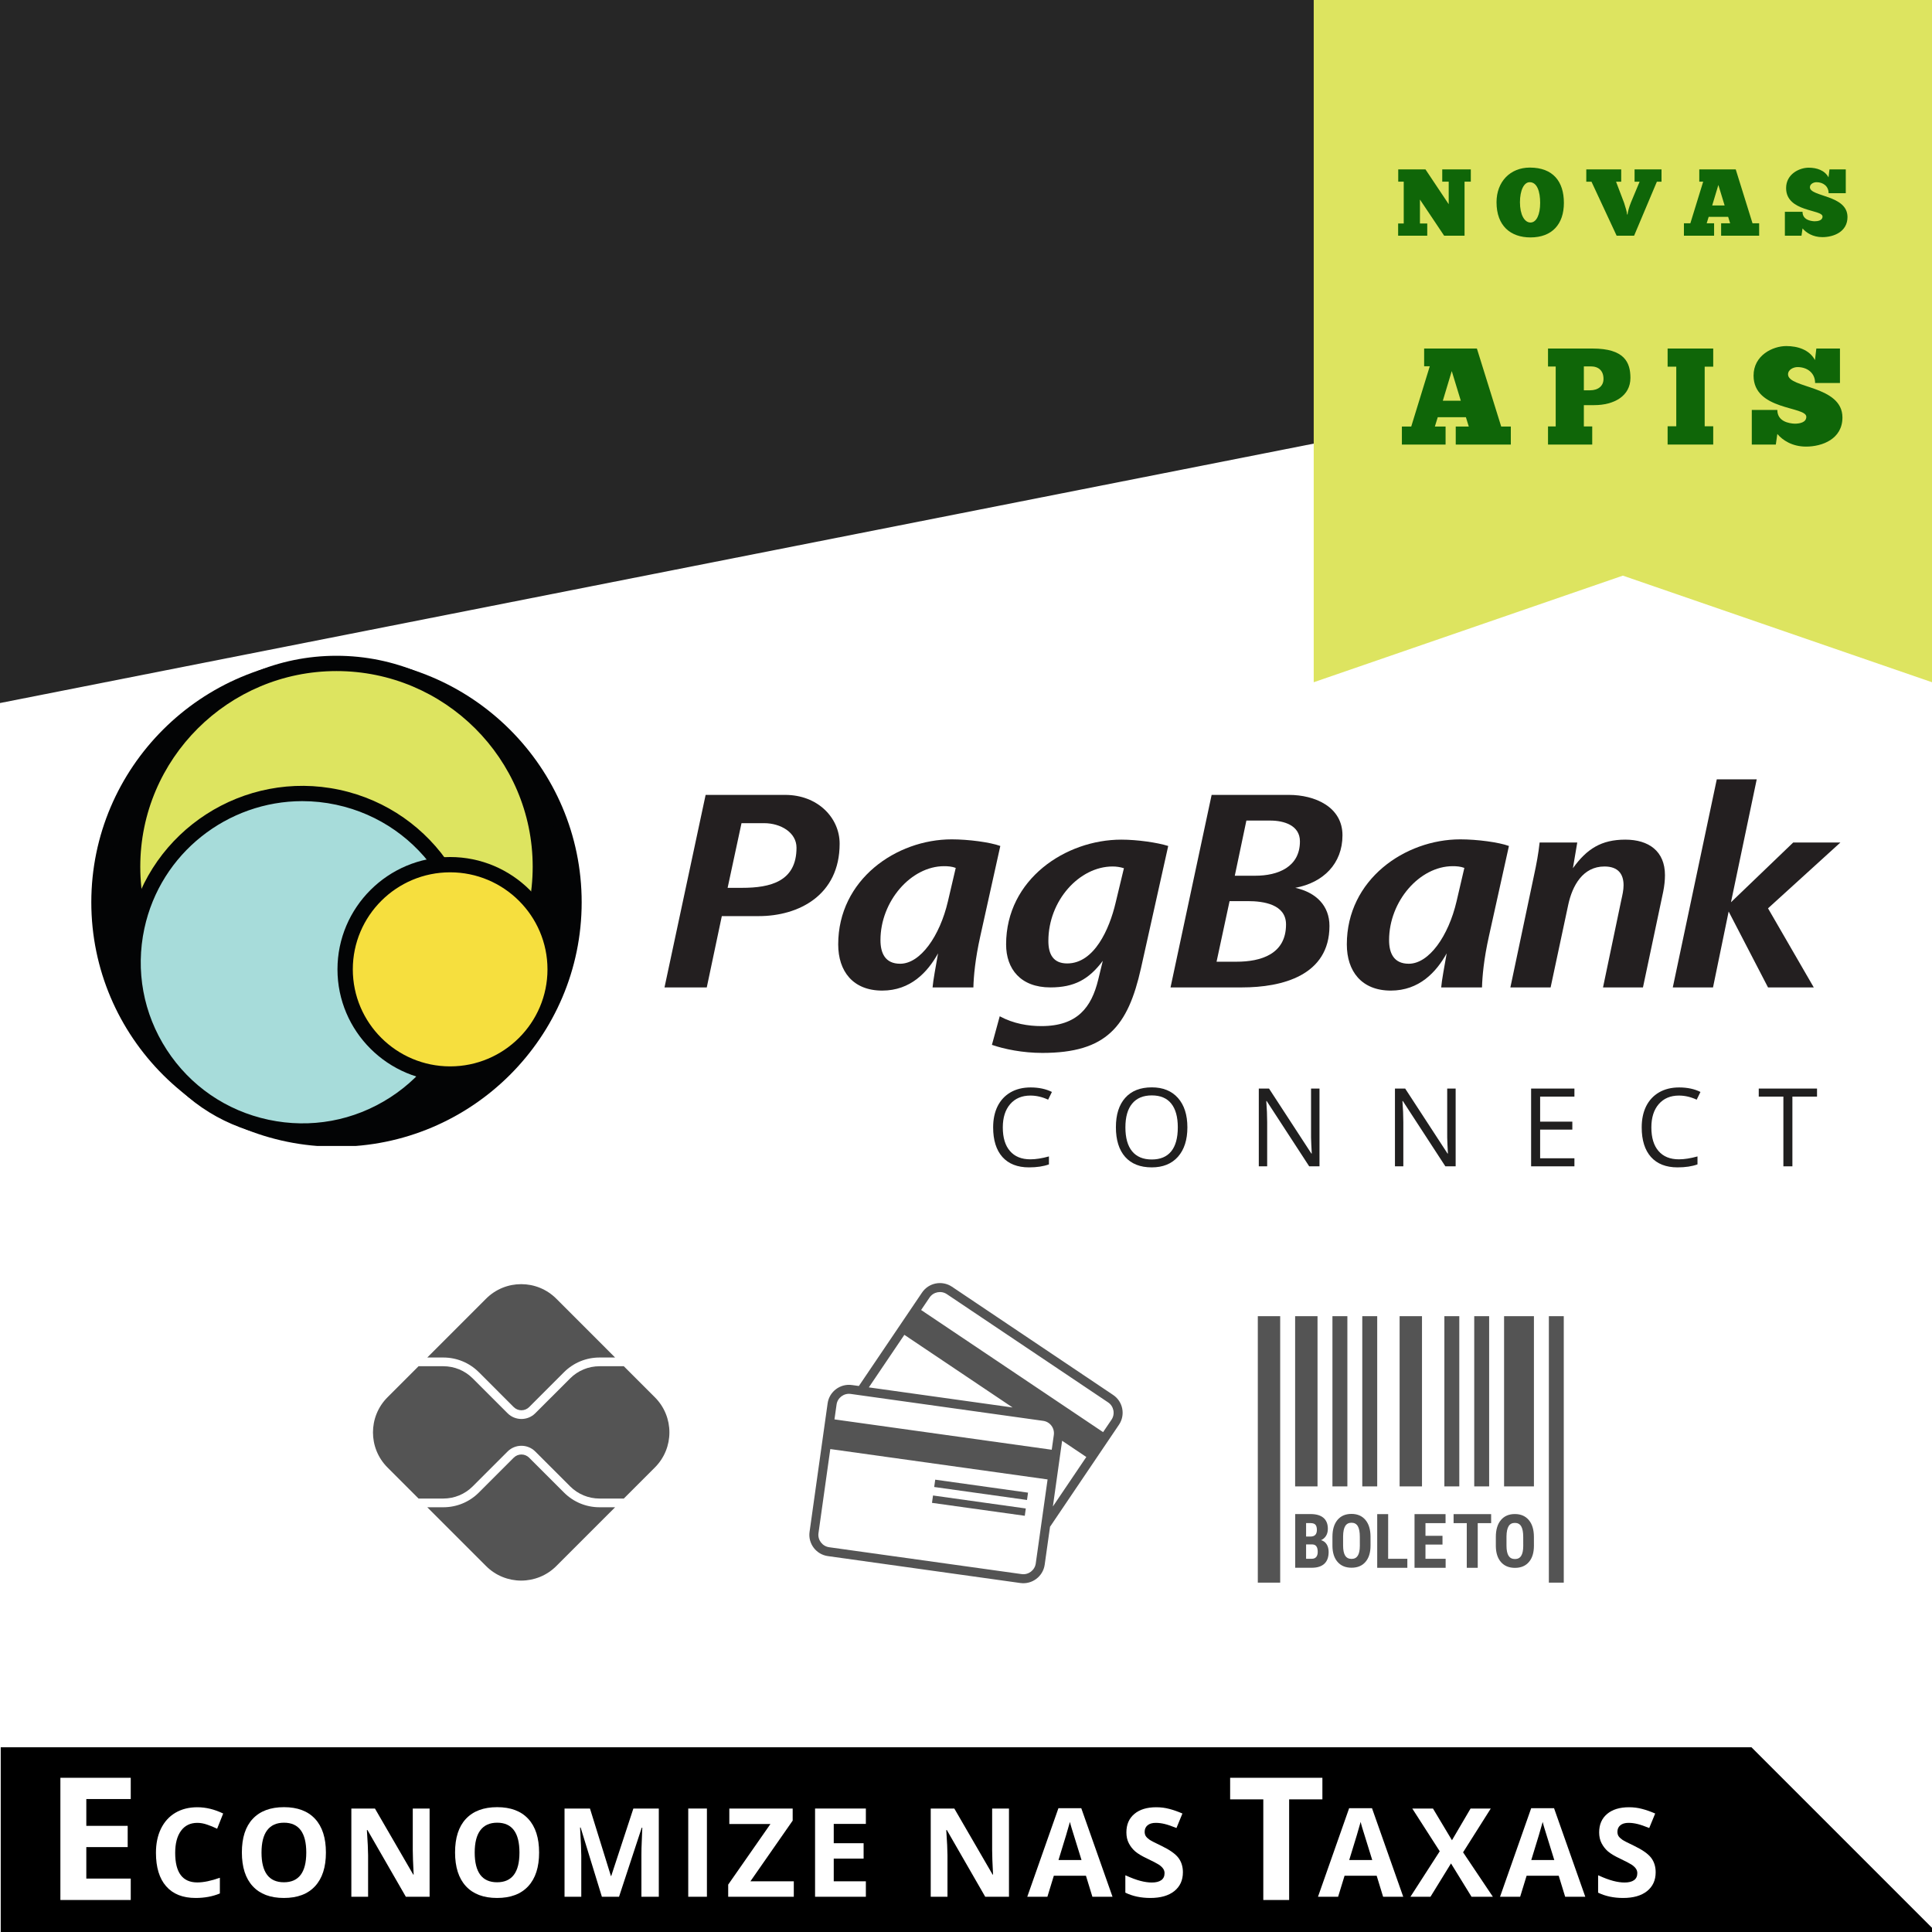 <svg xmlns="http://www.w3.org/2000/svg" xmlns:xlink="http://www.w3.org/1999/xlink" width="500" zoomAndPan="magnify" viewBox="0 0 375 375" height="500" preserveAspectRatio="xMidYMid meet" version="1.0"><defs><g/><clipPath id="368b4062a3"><path d="M 0 0 L 375 0 L 375 155 L 0 155 Z M 0 0 " clip-rule="nonzero"/></clipPath><clipPath id="95f3598351"><path d="M -131.73 -60.84 L 377.902 -161.477 L 420.344 53.453 L -89.289 154.09 Z M -131.73 -60.84 " clip-rule="nonzero"/></clipPath><clipPath id="9ad923b0a7"><path d="M -131.73 -60.84 L 377.902 -161.477 L 420.344 53.453 L -89.289 154.09 Z M -131.73 -60.84 " clip-rule="nonzero"/></clipPath><clipPath id="4e9949dad2"><path d="M 17 127.176 L 113 127.176 L 113 222.426 L 17 222.426 Z M 17 127.176 " clip-rule="nonzero"/></clipPath><clipPath id="5e786a12a5"><path d="M 24 127.176 L 107 127.176 L 107 210 L 24 210 Z M 24 127.176 " clip-rule="nonzero"/></clipPath><clipPath id="c2e7ced591"><path d="M 0.141 339.141 L 375 339.141 L 375 375 L 0.141 375 Z M 0.141 339.141 " clip-rule="nonzero"/></clipPath><clipPath id="775370d925"><path d="M 337 222 L 375 222 L 375 375 L 337 375 Z M 337 222 " clip-rule="nonzero"/></clipPath><clipPath id="3c8abb75be"><path d="M 465.652 464.84 L 337.5 336.688 L 451.488 222.703 L 579.641 350.855 Z M 465.652 464.84 " clip-rule="nonzero"/></clipPath><clipPath id="5b54f651a1"><path d="M 465.652 464.84 L 337.5 336.688 L 451.488 222.703 L 579.641 350.855 Z M 465.652 464.84 " clip-rule="nonzero"/></clipPath><clipPath id="cf18fe7bb6"><path d="M 244.125 255.473 L 303.543 255.473 L 303.543 307.188 L 244.125 307.188 Z M 244.125 255.473 " clip-rule="nonzero"/></clipPath><clipPath id="e2f25464a9"><path d="M 157 249 L 218 249 L 218 307.73 L 157 307.73 Z M 157 249 " clip-rule="nonzero"/></clipPath><clipPath id="0a968d18ff"><path d="M 254.992 0 L 375 0 L 375 132.422 L 254.992 132.422 Z M 254.992 0 " clip-rule="nonzero"/></clipPath><clipPath id="95cc450d05"><path d="M 375 0 L 375 132.422 L 314.996 111.73 L 254.992 132.422 L 254.992 0 L 375 0 " clip-rule="nonzero"/></clipPath></defs><rect x="-37.5" width="450" fill="#ffffff" y="-37.5" height="450" fill-opacity="1"/><rect x="-37.5" width="450" fill="#ffffff" y="-37.5" height="450" fill-opacity="1"/><rect x="-37.5" width="450" fill="#ffffff" y="-37.5" height="450" fill-opacity="1"/><g clip-path="url(#368b4062a3)"><g clip-path="url(#95f3598351)"><g clip-path="url(#9ad923b0a7)"><path fill="#262626" d="M -131.73 -60.84 L 377.902 -161.477 L 420.344 53.453 L -89.289 154.09 Z M -131.73 -60.84 " fill-opacity="1" fill-rule="nonzero"/></g></g></g><g clip-path="url(#4e9949dad2)"><path fill="#030405" d="M 65.312 222.578 C 39.07 222.578 17.723 201.293 17.723 175.129 C 17.723 148.965 39.07 127.68 65.312 127.68 C 91.555 127.68 112.902 148.965 112.902 175.129 C 112.902 201.293 91.555 222.578 65.312 222.578 " fill-opacity="1" fill-rule="nonzero"/></g><path fill="#030405" d="M 65.312 130.648 C 40.711 130.648 20.699 150.602 20.699 175.129 C 20.699 199.656 40.711 219.613 65.312 219.613 C 89.91 219.613 109.926 199.656 109.926 175.129 C 109.926 150.602 89.91 130.648 65.312 130.648 " fill-opacity="1" fill-rule="nonzero"/><path fill="#dde460" d="M 104.883 168.699 C 104.883 190.492 87.168 208.156 65.312 208.156 C 43.457 208.156 25.742 190.492 25.742 168.699 C 25.742 146.91 43.457 129.246 65.312 129.246 C 87.168 129.246 104.883 146.91 104.883 168.699 " fill-opacity="1" fill-rule="nonzero"/><g clip-path="url(#5e786a12a5)"><path fill="#030405" d="M 65.312 130.254 C 44.312 130.254 27.227 147.289 27.227 168.227 C 27.227 189.164 44.312 206.195 65.312 206.195 C 86.312 206.195 103.395 189.164 103.395 168.227 C 103.395 147.289 86.312 130.254 65.312 130.254 M 65.312 209.164 C 42.672 209.164 24.254 190.801 24.254 168.227 C 24.254 145.652 42.672 127.285 65.312 127.285 C 87.953 127.285 106.371 145.652 106.371 168.227 C 106.371 190.801 87.953 209.164 65.312 209.164 " fill-opacity="1" fill-rule="nonzero"/></g><path fill="#a7dcda" d="M 90.801 193.633 C 86.996 211.316 69.539 222.582 51.801 218.789 C 34.062 215 22.766 197.594 26.566 179.906 C 30.367 162.223 47.828 150.957 65.566 154.75 C 83.301 158.539 94.602 175.945 90.801 193.633 " fill-opacity="1" fill-rule="nonzero"/><path fill="#030405" d="M 58.676 155.5 C 44.215 155.5 31.176 165.559 28.023 180.219 C 26.27 188.383 27.809 196.742 32.359 203.754 C 36.906 210.766 43.922 215.59 52.113 217.34 C 60.305 219.09 68.688 217.555 75.719 213.02 C 82.75 208.48 87.59 201.488 89.344 193.32 C 92.969 176.465 82.16 159.812 65.254 156.199 C 63.051 155.727 60.848 155.5 58.676 155.5 M 58.754 221.012 C 56.34 221.012 53.906 220.758 51.488 220.242 C 42.523 218.324 34.84 213.043 29.859 205.367 C 24.875 197.688 23.191 188.539 25.113 179.598 C 29.078 161.141 47.367 149.34 65.879 153.297 C 84.391 157.254 96.223 175.484 92.254 193.941 C 90.332 202.883 85.035 210.543 77.336 215.512 C 71.711 219.137 65.297 221.012 58.754 221.012 " fill-opacity="1" fill-rule="nonzero"/><path fill="#f6df3e" d="M 107.754 188.148 C 107.754 199.371 98.629 208.469 87.375 208.469 C 76.117 208.469 66.992 199.371 66.992 188.148 C 66.992 176.93 76.117 167.832 87.375 167.832 C 98.629 167.832 107.754 176.93 107.754 188.148 " fill-opacity="1" fill-rule="nonzero"/><path fill="#030405" d="M 87.375 169.316 C 76.957 169.316 68.48 177.766 68.48 188.152 C 68.48 198.535 76.957 206.984 87.375 206.984 C 97.789 206.984 106.266 198.535 106.266 188.152 C 106.266 177.766 97.789 169.316 87.375 169.316 M 87.375 209.953 C 75.316 209.953 65.504 200.172 65.504 188.152 C 65.504 176.129 75.316 166.348 87.375 166.348 C 99.43 166.348 109.242 176.129 109.242 188.152 C 109.242 200.172 99.43 209.953 87.375 209.953 " fill-opacity="1" fill-rule="nonzero"/><path fill="#231f20" d="M 148.309 159.777 L 143.926 159.777 L 141.23 172.328 L 144.039 172.328 C 149.547 172.328 154.602 171.094 154.602 164.539 C 154.602 161.57 151.512 159.777 148.309 159.777 M 147.297 177.816 L 140.105 177.816 L 137.184 191.656 L 128.98 191.656 L 136.961 154.289 L 152.41 154.289 C 158.703 154.289 162.973 158.715 162.973 163.758 C 162.973 173.785 154.996 177.816 147.297 177.816 " fill-opacity="1" fill-rule="nonzero"/><path fill="#231f20" d="M 183.258 168.125 C 176.797 168.125 170.898 174.961 170.898 182.469 C 170.898 184.988 171.797 187.062 174.719 187.062 C 178.652 187.062 182.418 181.684 183.988 174.961 L 185.508 168.461 C 184.777 168.184 183.988 168.125 183.258 168.125 M 190.281 181.684 C 189.27 186.223 188.988 189.527 188.934 191.656 L 181.012 191.656 C 181.125 190.254 181.629 187.621 182.078 185.043 C 180.055 188.688 176.742 192.273 171.234 192.273 C 165.559 192.273 162.695 188.52 162.695 183.309 C 162.695 170.703 173.988 162.918 184.719 162.918 C 187.98 162.918 192.191 163.477 194.16 164.203 Z M 190.281 181.684 " fill-opacity="1" fill-rule="nonzero"/><path fill="#231f20" d="M 215.961 168.184 C 209.5 168.184 203.488 174.793 203.488 182.637 C 203.488 185.156 204.387 187.004 207.141 187.004 C 212.422 187.004 215.344 180.281 216.523 175.297 L 218.152 168.52 C 217.422 168.293 216.691 168.184 215.961 168.184 M 221.469 187.902 C 218.938 199.219 214.781 204.371 202.309 204.371 C 198.543 204.371 194.945 203.645 192.531 202.805 L 194.047 197.258 C 196.746 198.715 199.609 199.164 202.141 199.164 C 209.164 199.164 211.859 195.465 213.152 190.199 L 214.051 186.5 C 211.355 190.086 208.543 191.656 203.879 191.656 C 198.094 191.656 195.285 188.07 195.285 183.309 C 195.285 170.648 206.859 162.973 217.648 162.973 C 220.738 162.973 224.613 163.531 226.75 164.203 Z M 221.469 187.902 " fill-opacity="1" fill-rule="nonzero"/><path fill="#231f20" d="M 246.582 159.273 L 241.922 159.273 L 239.672 169.977 L 243.66 169.977 C 248.043 169.977 252.316 168.293 252.316 163.309 C 252.316 160.172 249.168 159.273 246.582 159.273 M 242.199 174.906 L 238.66 174.906 L 236.133 186.668 L 240.008 186.668 C 244.73 186.668 249.617 185.211 249.617 179.441 C 249.617 175.52 245.234 174.906 242.199 174.906 M 251.414 172.328 C 255.461 173.223 258.047 175.801 258.047 179.723 C 258.047 189.359 248.832 191.656 241.078 191.656 L 227.199 191.656 L 235.176 154.289 L 250.18 154.289 C 255.18 154.289 260.574 156.586 260.574 162.133 C 260.574 167.621 256.867 171.32 251.414 172.328 " fill-opacity="1" fill-rule="nonzero"/><path fill="#231f20" d="M 281.984 168.125 C 275.52 168.125 269.621 174.961 269.621 182.469 C 269.621 184.988 270.52 187.062 273.441 187.062 C 277.375 187.062 281.141 181.684 282.715 174.961 L 284.23 168.461 C 283.5 168.184 282.715 168.125 281.984 168.125 M 289.008 181.684 C 287.996 186.223 287.715 189.527 287.656 191.656 L 279.734 191.656 C 279.848 190.254 280.352 187.621 280.801 185.043 C 278.781 188.688 275.465 192.273 269.957 192.273 C 264.285 192.273 261.418 188.52 261.418 183.309 C 261.418 170.703 272.711 162.918 283.445 162.918 C 286.703 162.918 290.918 163.477 292.883 164.203 Z M 289.008 181.684 " fill-opacity="1" fill-rule="nonzero"/><path fill="#231f20" d="M 322.832 173.055 L 318.898 191.656 L 311.145 191.656 L 314.684 174.738 C 314.91 173.727 315.133 172.777 315.133 171.824 C 315.133 169.695 314.121 168.184 311.426 168.184 C 307.211 168.184 305.188 171.938 304.402 175.578 L 300.973 191.656 L 293.164 191.656 L 297.773 169.805 C 298.223 167.734 298.613 165.66 298.84 163.531 L 306.145 163.531 L 305.301 168.52 C 308 164.766 310.809 162.973 315.473 162.973 C 320.023 162.973 323.168 165.215 323.168 169.863 C 323.168 170.871 323.055 171.938 322.832 173.055 " fill-opacity="1" fill-rule="nonzero"/><path fill="#231f20" d="M 343.172 176.305 L 352.051 191.656 L 343.172 191.656 L 335.531 176.922 L 332.496 191.656 L 324.688 191.656 L 333.227 151.266 L 340.98 151.266 L 335.98 175.129 L 348.059 163.531 L 357.219 163.531 Z M 343.172 176.305 " fill-opacity="1" fill-rule="nonzero"/><g fill="#201f1f" fill-opacity="1"><g transform="translate(191.472, 226.383)"><g><path d="M 8.531 -13.734 C 6.875 -13.734 5.566 -13.18 4.609 -12.078 C 3.648 -10.973 3.172 -9.461 3.172 -7.547 C 3.172 -5.566 3.633 -4.039 4.562 -2.969 C 5.488 -1.895 6.805 -1.359 8.516 -1.359 C 9.566 -1.359 10.77 -1.547 12.125 -1.922 L 12.125 -0.375 C 11.07 0.008 9.781 0.203 8.25 0.203 C 6.02 0.203 4.301 -0.469 3.094 -1.812 C 1.895 -3.164 1.297 -5.082 1.297 -7.562 C 1.297 -9.125 1.582 -10.488 2.156 -11.656 C 2.738 -12.82 3.578 -13.723 4.672 -14.359 C 5.773 -14.992 7.07 -15.312 8.562 -15.312 C 10.145 -15.312 11.523 -15.02 12.703 -14.438 L 11.969 -12.938 C 10.82 -13.469 9.676 -13.734 8.531 -13.734 Z M 8.531 -13.734 "/></g></g></g><g fill="#201f1f" fill-opacity="1"><g transform="translate(215.299, 226.383)"><g><path d="M 15.172 -7.562 C 15.172 -5.145 14.562 -3.242 13.344 -1.859 C 12.125 -0.484 10.426 0.203 8.25 0.203 C 6.02 0.203 4.301 -0.473 3.094 -1.828 C 1.895 -3.191 1.297 -5.113 1.297 -7.594 C 1.297 -10.039 1.898 -11.941 3.109 -13.297 C 4.316 -14.648 6.035 -15.328 8.266 -15.328 C 10.43 -15.328 12.125 -14.641 13.344 -13.266 C 14.562 -11.891 15.172 -9.988 15.172 -7.562 Z M 3.141 -7.562 C 3.141 -5.52 3.578 -3.969 4.453 -2.906 C 5.328 -1.852 6.594 -1.328 8.25 -1.328 C 9.914 -1.328 11.176 -1.852 12.031 -2.906 C 12.883 -3.957 13.312 -5.508 13.312 -7.562 C 13.312 -9.594 12.883 -11.133 12.031 -12.188 C 11.188 -13.238 9.93 -13.766 8.266 -13.766 C 6.598 -13.766 5.328 -13.234 4.453 -12.172 C 3.578 -11.117 3.141 -9.582 3.141 -7.562 Z M 3.141 -7.562 "/></g></g></g><g fill="#201f1f" fill-opacity="1"><g transform="translate(242.254, 226.383)"><g><path d="M 13.859 0 L 11.859 0 L 3.609 -12.672 L 3.531 -12.672 C 3.645 -11.18 3.703 -9.816 3.703 -8.578 L 3.703 0 L 2.078 0 L 2.078 -15.094 L 4.062 -15.094 L 12.281 -2.484 L 12.359 -2.484 C 12.348 -2.66 12.316 -3.254 12.266 -4.266 C 12.223 -5.273 12.207 -6 12.219 -6.438 L 12.219 -15.094 L 13.859 -15.094 Z M 13.859 0 "/></g></g></g><g fill="#201f1f" fill-opacity="1"><g transform="translate(268.682, 226.383)"><g><path d="M 13.859 0 L 11.859 0 L 3.609 -12.672 L 3.531 -12.672 C 3.645 -11.18 3.703 -9.816 3.703 -8.578 L 3.703 0 L 2.078 0 L 2.078 -15.094 L 4.062 -15.094 L 12.281 -2.484 L 12.359 -2.484 C 12.348 -2.66 12.316 -3.254 12.266 -4.266 C 12.223 -5.273 12.207 -6 12.219 -6.438 L 12.219 -15.094 L 13.859 -15.094 Z M 13.859 0 "/></g></g></g><g fill="#201f1f" fill-opacity="1"><g transform="translate(295.11, 226.383)"><g><path d="M 10.484 0 L 2.078 0 L 2.078 -15.094 L 10.484 -15.094 L 10.484 -13.531 L 3.828 -13.531 L 3.828 -8.672 L 10.078 -8.672 L 10.078 -7.125 L 3.828 -7.125 L 3.828 -1.562 L 10.484 -1.562 Z M 10.484 0 "/></g></g></g><g fill="#201f1f" fill-opacity="1"><g transform="translate(317.357, 226.383)"><g><path d="M 8.531 -13.734 C 6.875 -13.734 5.566 -13.18 4.609 -12.078 C 3.648 -10.973 3.172 -9.461 3.172 -7.547 C 3.172 -5.566 3.633 -4.039 4.562 -2.969 C 5.488 -1.895 6.805 -1.359 8.516 -1.359 C 9.566 -1.359 10.77 -1.547 12.125 -1.922 L 12.125 -0.375 C 11.07 0.008 9.781 0.203 8.25 0.203 C 6.02 0.203 4.301 -0.469 3.094 -1.812 C 1.895 -3.164 1.297 -5.082 1.297 -7.562 C 1.297 -9.125 1.582 -10.488 2.156 -11.656 C 2.738 -12.82 3.578 -13.723 4.672 -14.359 C 5.773 -14.992 7.07 -15.312 8.562 -15.312 C 10.145 -15.312 11.523 -15.02 12.703 -14.438 L 11.969 -12.938 C 10.82 -13.469 9.676 -13.734 8.531 -13.734 Z M 8.531 -13.734 "/></g></g></g><g fill="#201f1f" fill-opacity="1"><g transform="translate(341.184, 226.383)"><g><path d="M 6.719 0 L 4.969 0 L 4.969 -13.531 L 0.188 -13.531 L 0.188 -15.094 L 11.5 -15.094 L 11.5 -13.531 L 6.719 -13.531 Z M 6.719 0 "/></g></g></g><g clip-path="url(#c2e7ced591)"><path fill="#000000" d="M 0.141 339.141 L 452.449 339.141 L 452.449 375 L 0.141 375 Z M 0.141 339.141 " fill-opacity="1" fill-rule="nonzero"/></g><g clip-path="url(#775370d925)"><g clip-path="url(#3c8abb75be)"><g clip-path="url(#5b54f651a1)"><path fill="#ffffff" d="M 465.652 464.84 L 337.5 336.688 L 451.488 222.703 L 579.641 350.855 Z M 465.652 464.84 " fill-opacity="1" fill-rule="nonzero"/></g></g></g><path fill="#545454" d="M 110.656 267.555 L 103.898 274.312 C 103.156 275.055 102.184 275.422 101.211 275.422 C 100.234 275.422 99.262 275.055 98.52 274.312 L 91.762 267.555 C 90.23 266.023 88.199 265.184 86.035 265.184 L 81.242 265.184 L 75.219 271.207 C 71.453 274.973 71.453 281.078 75.219 284.844 L 81.242 290.867 L 86.035 290.867 C 88.199 290.867 90.23 290.027 91.762 288.496 L 98.52 281.738 C 100.004 280.254 102.414 280.254 103.898 281.738 L 110.656 288.496 C 112.188 290.027 114.219 290.867 116.383 290.867 L 121.082 290.867 L 127.105 284.844 C 130.875 281.078 130.875 274.973 127.105 271.207 L 121.082 265.184 L 116.383 265.184 C 114.219 265.184 112.188 266.023 110.656 267.555 Z M 110.656 267.555 " fill-opacity="1" fill-rule="nonzero"/><path fill="#545454" d="M 86.035 263.492 C 88.652 263.492 91.109 264.508 92.957 266.355 L 99.715 273.117 C 100.539 273.938 101.879 273.938 102.703 273.117 L 109.461 266.355 C 111.309 264.508 113.766 263.492 116.383 263.492 L 119.391 263.492 L 107.98 252.078 C 104.215 248.312 98.109 248.312 94.344 252.078 L 82.934 263.492 Z M 86.035 263.492 " fill-opacity="1" fill-rule="nonzero"/><path fill="#545454" d="M 116.383 292.559 C 113.766 292.559 111.309 291.543 109.461 289.691 L 102.703 282.934 C 101.879 282.109 100.539 282.109 99.715 282.934 L 92.957 289.691 C 91.109 291.543 88.652 292.559 86.035 292.559 L 82.934 292.559 L 94.344 303.969 C 98.109 307.734 104.215 307.734 107.98 303.969 L 119.391 292.559 Z M 116.383 292.559 " fill-opacity="1" fill-rule="nonzero"/><g clip-path="url(#cf18fe7bb6)"><path fill="#545454" d="M 244.141 255.473 L 248.484 255.473 L 248.484 307.188 L 244.141 307.188 Z M 300.633 255.473 L 303.527 255.473 L 303.527 307.188 L 300.633 307.188 Z M 251.383 255.473 L 255.73 255.473 L 255.73 288.512 L 251.383 288.512 Z M 258.625 255.473 L 261.523 255.473 L 261.523 288.512 L 258.625 288.512 Z M 264.418 255.473 L 267.316 255.473 L 267.316 288.512 L 264.418 288.512 Z M 271.664 255.473 L 276.008 255.473 L 276.008 288.512 L 271.664 288.512 Z M 280.352 255.473 L 283.25 255.473 L 283.25 288.512 L 280.352 288.512 Z M 286.148 255.473 L 289.043 255.473 L 289.043 288.512 L 286.148 288.512 Z M 291.941 255.473 L 297.734 255.473 L 297.734 288.512 L 291.941 288.512 Z M 251.398 304.309 L 251.398 293.879 L 254.379 293.879 C 255.477 293.879 256.309 294.121 256.879 294.605 C 257.449 295.09 257.734 295.801 257.734 296.738 C 257.734 297.266 257.617 297.723 257.383 298.105 C 257.145 298.484 256.824 298.766 256.414 298.941 C 256.883 299.074 257.25 299.344 257.504 299.746 C 257.758 300.152 257.887 300.648 257.887 301.238 C 257.887 302.25 257.605 303.016 257.047 303.531 C 256.484 304.047 255.672 304.301 254.609 304.301 L 251.398 304.301 Z M 253.512 298.242 L 254.355 298.242 C 255.191 298.242 255.605 297.812 255.605 296.961 C 255.605 296.488 255.512 296.148 255.32 295.941 C 255.125 295.734 254.812 295.633 254.379 295.633 L 253.512 295.633 Z M 253.512 299.773 L 253.512 302.559 L 254.609 302.559 C 254.988 302.559 255.277 302.445 255.477 302.211 C 255.672 301.977 255.77 301.645 255.77 301.215 C 255.77 300.277 255.43 299.797 254.746 299.773 Z M 266.02 299.984 C 266.02 301.348 265.695 302.406 265.043 303.16 C 264.395 303.918 263.492 304.293 262.336 304.293 C 261.184 304.293 260.281 303.922 259.625 303.172 C 258.969 302.426 258.633 301.379 258.625 300.035 L 258.625 298.297 C 258.625 296.898 258.949 295.809 259.602 295.023 C 260.254 294.238 261.16 293.848 262.32 293.848 C 263.461 293.848 264.363 294.23 265.02 295.004 C 265.676 295.773 266.008 296.855 266.016 298.246 Z M 263.941 298.277 C 263.941 297.363 263.812 296.684 263.551 296.234 C 263.285 295.785 262.879 295.562 262.324 295.562 C 261.773 295.562 261.371 295.777 261.105 296.207 C 260.844 296.637 260.707 297.293 260.695 298.176 L 260.695 299.984 C 260.695 300.871 260.832 301.527 261.098 301.949 C 261.367 302.367 261.777 302.582 262.34 302.582 C 262.879 302.582 263.281 302.375 263.543 301.961 C 263.805 301.551 263.941 300.91 263.945 300.043 Z M 297.734 300.012 C 297.734 301.375 297.41 302.434 296.758 303.188 C 296.109 303.945 295.207 304.32 294.051 304.32 C 292.898 304.32 291.996 303.949 291.34 303.199 C 290.684 302.453 290.348 301.406 290.34 300.062 L 290.34 298.324 C 290.34 296.926 290.664 295.836 291.316 295.051 C 291.969 294.266 292.875 293.875 294.035 293.875 C 295.176 293.875 296.078 294.258 296.734 295.031 C 297.391 295.801 297.723 296.883 297.73 298.273 Z M 295.656 298.309 C 295.656 297.395 295.527 296.711 295.266 296.262 C 295 295.816 294.594 295.594 294.039 295.594 C 293.488 295.594 293.082 295.809 292.82 296.238 C 292.559 296.668 292.422 297.324 292.41 298.203 L 292.41 300.012 C 292.41 300.902 292.547 301.555 292.812 301.977 C 293.082 302.398 293.492 302.609 294.055 302.609 C 294.594 302.609 294.996 302.406 295.258 301.988 C 295.52 301.578 295.656 300.938 295.66 300.074 Z M 269.438 302.562 L 273.164 302.562 L 273.164 304.309 L 267.316 304.309 L 267.316 293.887 L 269.441 293.887 Z M 279.988 299.801 L 276.684 299.801 L 276.684 302.562 L 280.598 302.562 L 280.598 304.309 L 274.559 304.309 L 274.559 293.887 L 280.582 293.887 L 280.582 295.641 L 276.684 295.641 L 276.684 298.102 L 279.988 298.102 Z M 289.43 295.645 L 286.828 295.645 L 286.828 304.312 L 284.699 304.312 L 284.699 295.645 L 282.141 295.645 L 282.141 293.887 L 289.426 293.887 Z M 289.43 295.645 " fill-opacity="1" fill-rule="nonzero"/></g><g clip-path="url(#e2f25464a9)"><path fill="#545454" d="M 215.742 275.566 L 214.109 277.977 L 178.789 254.27 L 180.422 251.855 C 181.168 250.746 182.684 250.453 183.793 251.199 L 215.082 272.203 C 216.191 272.949 216.488 274.457 215.742 275.566 Z M 204.363 292.406 L 206.156 279.648 L 210.852 282.801 Z M 201.039 303.469 C 200.852 304.789 199.621 305.719 198.297 305.531 L 160.938 300.316 C 159.613 300.129 158.68 298.898 158.867 297.578 L 161.16 281.262 L 203.336 287.156 Z M 162.375 272.629 C 162.562 271.301 163.793 270.379 165.121 270.562 L 202.477 275.785 C 203.805 275.965 204.734 277.191 204.547 278.52 L 204.141 281.395 L 161.969 275.504 Z M 175.535 259.09 L 196.543 273.191 L 168.641 269.289 Z M 216.059 270.758 L 184.777 249.754 C 182.863 248.473 180.258 248.973 178.969 250.883 L 166.707 269.02 L 165.363 268.836 C 163.082 268.516 160.961 270.109 160.641 272.387 L 157.137 297.332 C 156.812 299.609 158.414 301.723 160.695 302.039 L 198.051 307.262 C 200.332 307.582 202.453 305.98 202.773 303.711 L 203.809 296.348 L 217.191 276.539 C 218.48 274.637 217.969 272.039 216.059 270.758 " fill-opacity="1" fill-rule="nonzero"/></g><path fill="#545454" d="M 181.328 288.625 L 199.34 291.145 L 199.539 289.723 L 181.527 287.203 L 181.328 288.625 " fill-opacity="1" fill-rule="nonzero"/><path fill="#545454" d="M 180.898 291.703 L 198.91 294.215 L 199.105 292.793 L 181.098 290.273 L 180.898 291.703 " fill-opacity="1" fill-rule="nonzero"/><g fill="#ffffff" fill-opacity="1"><g transform="translate(8.737, 368.787)"><g><path d="M 16.641 0 L 2.984 0 L 2.984 -23.719 L 16.641 -23.719 L 16.641 -19.594 L 8.016 -19.594 L 8.016 -14.391 L 16.047 -14.391 L 16.047 -10.266 L 8.016 -10.266 L 8.016 -4.156 L 16.641 -4.156 Z M 16.641 0 "/></g></g></g><g fill="#ffffff" fill-opacity="1"><g transform="translate(28.879, 368.16)"><g><path d="M 9.422 -14.344 C 8.055 -14.344 7 -13.828 6.25 -12.797 C 5.5 -11.773 5.125 -10.348 5.125 -8.516 C 5.125 -4.691 6.555 -2.781 9.422 -2.781 C 10.629 -2.781 12.086 -3.082 13.797 -3.688 L 13.797 -0.641 C 12.391 -0.055 10.82 0.234 9.094 0.234 C 6.602 0.234 4.695 -0.52 3.375 -2.031 C 2.051 -3.539 1.391 -5.707 1.391 -8.531 C 1.391 -10.312 1.711 -11.867 2.359 -13.203 C 3.016 -14.547 3.945 -15.578 5.156 -16.297 C 6.375 -17.016 7.797 -17.375 9.422 -17.375 C 11.086 -17.375 12.758 -16.969 14.438 -16.156 L 13.266 -13.203 C 12.629 -13.516 11.984 -13.781 11.328 -14 C 10.68 -14.227 10.047 -14.344 9.422 -14.344 Z M 9.422 -14.344 "/></g></g></g><g fill="#ffffff" fill-opacity="1"><g transform="translate(45.557, 368.16)"><g><path d="M 17.703 -8.578 C 17.703 -5.742 17 -3.566 15.594 -2.047 C 14.188 -0.523 12.172 0.234 9.547 0.234 C 6.922 0.234 4.906 -0.523 3.5 -2.047 C 2.094 -3.566 1.391 -5.754 1.391 -8.609 C 1.391 -11.453 2.094 -13.625 3.5 -15.125 C 4.914 -16.633 6.938 -17.391 9.562 -17.391 C 12.195 -17.391 14.211 -16.629 15.609 -15.109 C 17.004 -13.598 17.703 -11.422 17.703 -8.578 Z M 5.203 -8.578 C 5.203 -6.672 5.562 -5.234 6.281 -4.266 C 7.008 -3.297 8.098 -2.812 9.547 -2.812 C 12.441 -2.812 13.891 -4.734 13.891 -8.578 C 13.891 -12.441 12.445 -14.375 9.562 -14.375 C 8.125 -14.375 7.035 -13.883 6.297 -12.906 C 5.566 -11.938 5.203 -10.492 5.203 -8.578 Z M 5.203 -8.578 "/></g></g></g><g fill="#ffffff" fill-opacity="1"><g transform="translate(66.041, 368.16)"><g><path d="M 17.344 0 L 12.734 0 L 5.281 -12.953 L 5.172 -12.953 C 5.328 -10.66 5.406 -9.031 5.406 -8.062 L 5.406 0 L 2.156 0 L 2.156 -17.125 L 6.734 -17.125 L 14.172 -4.297 L 14.25 -4.297 C 14.133 -6.523 14.078 -8.098 14.078 -9.016 L 14.078 -17.125 L 17.344 -17.125 Z M 17.344 0 "/></g></g></g><g fill="#ffffff" fill-opacity="1"><g transform="translate(86.936, 368.16)"><g><path d="M 17.703 -8.578 C 17.703 -5.742 17 -3.566 15.594 -2.047 C 14.188 -0.523 12.172 0.234 9.547 0.234 C 6.922 0.234 4.906 -0.523 3.5 -2.047 C 2.094 -3.566 1.391 -5.754 1.391 -8.609 C 1.391 -11.453 2.094 -13.625 3.5 -15.125 C 4.914 -16.633 6.938 -17.391 9.562 -17.391 C 12.195 -17.391 14.211 -16.629 15.609 -15.109 C 17.004 -13.598 17.703 -11.422 17.703 -8.578 Z M 5.203 -8.578 C 5.203 -6.672 5.562 -5.234 6.281 -4.266 C 7.008 -3.297 8.098 -2.812 9.547 -2.812 C 12.441 -2.812 13.891 -4.734 13.891 -8.578 C 13.891 -12.441 12.445 -14.375 9.562 -14.375 C 8.125 -14.375 7.035 -13.883 6.297 -12.906 C 5.566 -11.938 5.203 -10.492 5.203 -8.578 Z M 5.203 -8.578 "/></g></g></g><g fill="#ffffff" fill-opacity="1"><g transform="translate(107.42, 368.16)"><g><path d="M 9.406 0 L 5.281 -13.438 L 5.172 -13.438 C 5.328 -10.695 5.406 -8.875 5.406 -7.969 L 5.406 0 L 2.156 0 L 2.156 -17.125 L 7.094 -17.125 L 11.156 -4.031 L 11.219 -4.031 L 15.516 -17.125 L 20.453 -17.125 L 20.453 0 L 17.078 0 L 17.078 -8.109 C 17.078 -8.484 17.082 -8.922 17.094 -9.422 C 17.102 -9.922 17.156 -11.25 17.25 -13.406 L 17.141 -13.406 L 12.734 0 Z M 9.406 0 "/></g></g></g><g fill="#ffffff" fill-opacity="1"><g transform="translate(131.431, 368.16)"><g><path d="M 2.156 0 L 2.156 -17.125 L 5.781 -17.125 L 5.781 0 Z M 2.156 0 "/></g></g></g><g fill="#ffffff" fill-opacity="1"><g transform="translate(140.764, 368.16)"><g><path d="M 13.312 0 L 0.578 0 L 0.578 -2.359 L 8.781 -14.125 L 0.797 -14.125 L 0.797 -17.125 L 13.094 -17.125 L 13.094 -14.781 L 4.891 -3 L 13.312 -3 Z M 13.312 0 "/></g></g></g><g fill="#ffffff" fill-opacity="1"><g transform="translate(156.048, 368.16)"><g><path d="M 12.016 0 L 2.156 0 L 2.156 -17.125 L 12.016 -17.125 L 12.016 -14.141 L 5.781 -14.141 L 5.781 -10.391 L 11.578 -10.391 L 11.578 -7.406 L 5.781 -7.406 L 5.781 -3 L 12.016 -3 Z M 12.016 0 "/></g></g></g><g fill="#ffffff" fill-opacity="1"><g transform="translate(170.875, 368.16)"><g/></g></g><g fill="#ffffff" fill-opacity="1"><g transform="translate(178.498, 368.16)"><g><path d="M 17.344 0 L 12.734 0 L 5.281 -12.953 L 5.172 -12.953 C 5.328 -10.66 5.406 -9.031 5.406 -8.062 L 5.406 0 L 2.156 0 L 2.156 -17.125 L 6.734 -17.125 L 14.172 -4.297 L 14.25 -4.297 C 14.133 -6.523 14.078 -8.098 14.078 -9.016 L 14.078 -17.125 L 17.344 -17.125 Z M 17.344 0 "/></g></g></g><g fill="#ffffff" fill-opacity="1"><g transform="translate(199.392, 368.16)"><g><path d="M 12.641 0 L 11.391 -4.078 L 5.156 -4.078 L 3.906 0 L 0 0 L 6.047 -17.188 L 10.484 -17.188 L 16.547 0 Z M 10.531 -7.125 C 9.383 -10.812 8.738 -12.895 8.594 -13.375 C 8.445 -13.863 8.344 -14.25 8.281 -14.531 C 8.02 -13.531 7.281 -11.062 6.062 -7.125 Z M 10.531 -7.125 "/></g></g></g><g fill="#ffffff" fill-opacity="1"><g transform="translate(217.335, 368.16)"><g><path d="M 12.266 -4.75 C 12.266 -3.207 11.707 -1.988 10.594 -1.094 C 9.477 -0.207 7.93 0.234 5.953 0.234 C 4.117 0.234 2.5 -0.109 1.094 -0.797 L 1.094 -4.172 C 2.25 -3.648 3.227 -3.285 4.031 -3.078 C 4.832 -2.867 5.566 -2.766 6.234 -2.766 C 7.023 -2.766 7.633 -2.914 8.062 -3.219 C 8.488 -3.52 8.703 -3.973 8.703 -4.578 C 8.703 -4.91 8.609 -5.207 8.422 -5.469 C 8.234 -5.738 7.957 -5.992 7.594 -6.234 C 7.227 -6.473 6.488 -6.859 5.375 -7.391 C 4.332 -7.879 3.547 -8.348 3.016 -8.797 C 2.492 -9.254 2.078 -9.785 1.766 -10.391 C 1.453 -10.992 1.297 -11.695 1.297 -12.5 C 1.297 -14.008 1.805 -15.195 2.828 -16.062 C 3.859 -16.938 5.281 -17.375 7.094 -17.375 C 7.988 -17.375 8.836 -17.266 9.641 -17.047 C 10.453 -16.836 11.297 -16.539 12.172 -16.156 L 11.016 -13.344 C 10.098 -13.719 9.336 -13.977 8.734 -14.125 C 8.141 -14.27 7.555 -14.344 6.984 -14.344 C 6.297 -14.344 5.766 -14.18 5.391 -13.859 C 5.023 -13.547 4.844 -13.129 4.844 -12.609 C 4.844 -12.285 4.914 -12.004 5.062 -11.766 C 5.219 -11.535 5.457 -11.305 5.781 -11.078 C 6.102 -10.859 6.867 -10.461 8.078 -9.891 C 9.68 -9.117 10.781 -8.348 11.375 -7.578 C 11.969 -6.805 12.266 -5.863 12.266 -4.75 Z M 12.266 -4.75 "/></g></g></g><g fill="#ffffff" fill-opacity="1"><g transform="translate(238.097, 368.787)"><g><path d="M 12.125 0 L 7.109 0 L 7.109 -19.531 L 0.672 -19.531 L 0.672 -23.719 L 18.578 -23.719 L 18.578 -19.531 L 12.125 -19.531 Z M 12.125 0 "/></g></g></g><g fill="#ffffff" fill-opacity="1"><g transform="translate(255.821, 368.16)"><g><path d="M 12.641 0 L 11.391 -4.078 L 5.156 -4.078 L 3.906 0 L 0 0 L 6.047 -17.188 L 10.484 -17.188 L 16.547 0 Z M 10.531 -7.125 C 9.383 -10.812 8.738 -12.895 8.594 -13.375 C 8.445 -13.863 8.344 -14.25 8.281 -14.531 C 8.02 -13.531 7.281 -11.062 6.062 -7.125 Z M 10.531 -7.125 "/></g></g></g><g fill="#ffffff" fill-opacity="1"><g transform="translate(273.764, 368.16)"><g><path d="M 16 0 L 11.859 0 L 7.875 -6.469 L 3.891 0 L 0 0 L 5.688 -8.828 L 0.359 -17.125 L 4.375 -17.125 L 8.062 -10.969 L 11.672 -17.125 L 15.594 -17.125 L 10.219 -8.625 Z M 16 0 "/></g></g></g><g fill="#ffffff" fill-opacity="1"><g transform="translate(291.156, 368.16)"><g><path d="M 12.641 0 L 11.391 -4.078 L 5.156 -4.078 L 3.906 0 L 0 0 L 6.047 -17.188 L 10.484 -17.188 L 16.547 0 Z M 10.531 -7.125 C 9.383 -10.812 8.738 -12.895 8.594 -13.375 C 8.445 -13.863 8.344 -14.25 8.281 -14.531 C 8.02 -13.531 7.281 -11.062 6.062 -7.125 Z M 10.531 -7.125 "/></g></g></g><g fill="#ffffff" fill-opacity="1"><g transform="translate(309.098, 368.16)"><g><path d="M 12.266 -4.75 C 12.266 -3.207 11.707 -1.988 10.594 -1.094 C 9.477 -0.207 7.93 0.234 5.953 0.234 C 4.117 0.234 2.5 -0.109 1.094 -0.797 L 1.094 -4.172 C 2.25 -3.648 3.227 -3.285 4.031 -3.078 C 4.832 -2.867 5.566 -2.766 6.234 -2.766 C 7.023 -2.766 7.633 -2.914 8.062 -3.219 C 8.488 -3.52 8.703 -3.973 8.703 -4.578 C 8.703 -4.91 8.609 -5.207 8.422 -5.469 C 8.234 -5.738 7.957 -5.992 7.594 -6.234 C 7.227 -6.473 6.488 -6.859 5.375 -7.391 C 4.332 -7.879 3.547 -8.348 3.016 -8.797 C 2.492 -9.254 2.078 -9.785 1.766 -10.391 C 1.453 -10.992 1.297 -11.695 1.297 -12.5 C 1.297 -14.008 1.805 -15.195 2.828 -16.062 C 3.859 -16.938 5.281 -17.375 7.094 -17.375 C 7.988 -17.375 8.836 -17.266 9.641 -17.047 C 10.453 -16.836 11.297 -16.539 12.172 -16.156 L 11.016 -13.344 C 10.098 -13.719 9.336 -13.977 8.734 -14.125 C 8.141 -14.27 7.555 -14.344 6.984 -14.344 C 6.297 -14.344 5.766 -14.18 5.391 -13.859 C 5.023 -13.547 4.844 -13.129 4.844 -12.609 C 4.844 -12.285 4.914 -12.004 5.062 -11.766 C 5.219 -11.535 5.457 -11.305 5.781 -11.078 C 6.102 -10.859 6.867 -10.461 8.078 -9.891 C 9.68 -9.117 10.781 -8.348 11.375 -7.578 C 11.969 -6.805 12.266 -5.863 12.266 -4.75 Z M 12.266 -4.75 "/></g></g></g><g clip-path="url(#0a968d18ff)"><g clip-path="url(#95cc450d05)"><path fill="#dde460" d="M 254.992 0 L 375 0 L 375 132.422 L 254.992 132.422 Z M 254.992 0 " fill-opacity="1" fill-rule="nonzero"/></g></g><g fill="#0f6608" fill-opacity="1"><g transform="translate(270.916, 45.751)"><g><path d="M 14.566 -10.496 L 14.566 -12.871 L 9.023 -12.871 L 9.023 -10.496 L 10.277 -10.496 L 10.277 -6.113 L 5.766 -12.871 L 0.48 -12.871 L 0.48 -10.496 L 1.547 -10.496 L 1.547 -2.375 L 0.461 -2.375 L 0.461 0 L 6.113 0 L 6.113 -2.375 L 4.695 -2.375 L 4.695 -7.016 L 9.391 0 L 13.352 0 L 13.352 -10.496 Z M 14.566 -10.496 "/></g></g></g><g fill="#0f6608" fill-opacity="1"><g transform="translate(290.198, 45.751)"><g><path d="M 6.867 0.332 C 11.031 0.332 13.352 -2.211 13.352 -6.371 C 13.352 -10.516 11.25 -13.223 6.738 -13.223 C 2.93 -13.223 0.277 -10.477 0.277 -6.5 C 0.277 -1.898 3.02 0.332 6.867 0.332 Z M 6.867 -2.559 C 5.691 -2.559 4.824 -4.09 4.824 -6.5 C 4.824 -8.785 5.598 -10.406 6.723 -10.387 C 8.141 -10.387 8.746 -8.602 8.746 -6.371 C 8.746 -4.09 8.027 -2.559 6.867 -2.559 Z M 6.867 -2.559 "/></g></g></g><g fill="#0f6608" fill-opacity="1"><g transform="translate(308.081, 45.751)"><g><path d="M 7.734 -4.125 C 7.699 -4.641 7.457 -5.449 7.164 -6.352 L 5.598 -10.477 L 6.594 -10.477 L 6.594 -12.871 L -0.184 -12.871 L -0.184 -10.477 L 0.828 -10.477 L 5.707 0 L 9.098 0 L 13.516 -10.477 L 14.418 -10.477 L 14.418 -12.871 L 9.188 -12.871 L 9.188 -10.477 L 10.164 -10.477 L 8.488 -6.465 C 8.121 -5.543 7.863 -4.641 7.828 -4.125 Z M 7.734 -4.125 "/></g></g></g><g fill="#0f6608" fill-opacity="1"><g transform="translate(326.572, 45.751)"><g><path d="M 14.879 0 L 14.879 -2.414 L 13.59 -2.414 L 10.332 -12.871 L 3.258 -12.871 L 3.258 -10.496 L 4.016 -10.496 L 1.527 -2.414 L 0.277 -2.414 L 0.277 0 L 6.133 0 L 6.133 -2.414 L 4.695 -2.414 L 5.082 -3.664 L 8.859 -3.664 L 9.246 -2.414 L 7.496 -2.414 L 7.496 0 Z M 5.766 -5.875 L 6.961 -9.852 L 8.176 -5.875 Z M 5.766 -5.875 "/></g></g></g><g fill="#0f6608" fill-opacity="1"><g transform="translate(345.983, 45.751)"><g><path d="M 0.461 0 L 3.684 0 L 3.887 -1.418 C 4.586 -0.59 5.875 0.277 7.734 0.277 C 9.926 0.277 12.613 -0.754 12.613 -3.629 C 12.613 -7.957 5.32 -7.512 5.32 -9.41 C 5.32 -10.055 6.059 -10.387 6.594 -10.387 C 7.883 -10.387 8.949 -9.613 8.949 -8.25 L 12.281 -8.25 L 12.281 -12.871 L 9.117 -12.871 L 8.93 -11.324 C 8.195 -12.707 6.629 -13.203 5.082 -13.203 C 3.277 -13.203 0.699 -11.969 0.699 -9.246 C 0.699 -4.547 7.77 -5.156 7.77 -3.719 C 7.77 -2.945 6.852 -2.801 6.207 -2.801 C 5.434 -2.836 3.887 -3.094 3.887 -4.641 L 0.461 -4.641 Z M 0.461 0 "/></g></g></g><g fill="#0f6608" fill-opacity="1"><g transform="translate(271.707, 86.287)"><g><path d="M 21.543 0 L 21.543 -3.492 L 19.676 -3.492 L 14.957 -18.637 L 4.719 -18.637 L 4.719 -15.195 L 5.812 -15.195 L 2.211 -3.492 L 0.398 -3.492 L 0.398 0 L 8.879 0 L 8.879 -3.492 L 6.797 -3.492 L 7.359 -5.305 L 12.824 -5.305 L 13.383 -3.492 L 10.852 -3.492 L 10.852 0 Z M 8.344 -8.504 L 10.078 -14.262 L 11.836 -8.504 Z M 8.344 -8.504 "/></g></g></g><g fill="#0f6608" fill-opacity="1"><g transform="translate(299.8, 86.287)"><g><path d="M 0.668 -18.637 L 0.668 -15.145 L 2.16 -15.145 L 2.16 -3.52 L 0.668 -3.52 L 0.668 0 L 9.25 0 L 9.25 -3.52 L 7.625 -3.52 L 7.625 -7.652 L 9.652 -7.652 C 13.465 -7.652 16.664 -9.41 16.664 -12.93 C 16.664 -15.969 15.488 -18.637 9.305 -18.637 Z M 7.625 -15.172 L 8.957 -15.172 C 10.504 -15.172 11.438 -14.316 11.438 -12.742 C 11.438 -11.332 10.371 -10.531 8.824 -10.531 L 7.625 -10.531 Z M 7.625 -15.172 "/></g></g></g><g fill="#0f6608" fill-opacity="1"><g transform="translate(323.015, 86.287)"><g><path d="M 0.668 -18.637 L 0.668 -15.117 L 2.348 -15.117 L 2.348 -3.547 L 0.668 -3.547 L 0.668 0 L 9.52 0 L 9.52 -3.547 L 7.863 -3.547 L 7.863 -15.117 L 9.52 -15.117 L 9.52 -18.637 Z M 0.668 -18.637 "/></g></g></g><g fill="#0f6608" fill-opacity="1"><g transform="translate(339.354, 86.287)"><g><path d="M 0.668 0 L 5.332 0 L 5.625 -2.055 C 6.637 -0.852 8.504 0.398 11.199 0.398 C 14.371 0.398 18.262 -1.094 18.262 -5.254 C 18.262 -11.516 7.703 -10.879 7.703 -13.625 C 7.703 -14.559 8.77 -15.035 9.543 -15.035 C 11.41 -15.035 12.957 -13.918 12.957 -11.945 L 17.781 -11.945 L 17.781 -18.637 L 13.195 -18.637 L 12.93 -16.395 C 11.863 -18.395 9.598 -19.117 7.359 -19.117 C 4.746 -19.117 1.012 -17.328 1.012 -13.383 C 1.012 -6.586 11.25 -7.465 11.25 -5.387 C 11.25 -4.266 9.918 -4.051 8.984 -4.051 C 7.863 -4.105 5.625 -4.48 5.625 -6.719 L 0.668 -6.719 Z M 0.668 0 "/></g></g></g></svg>